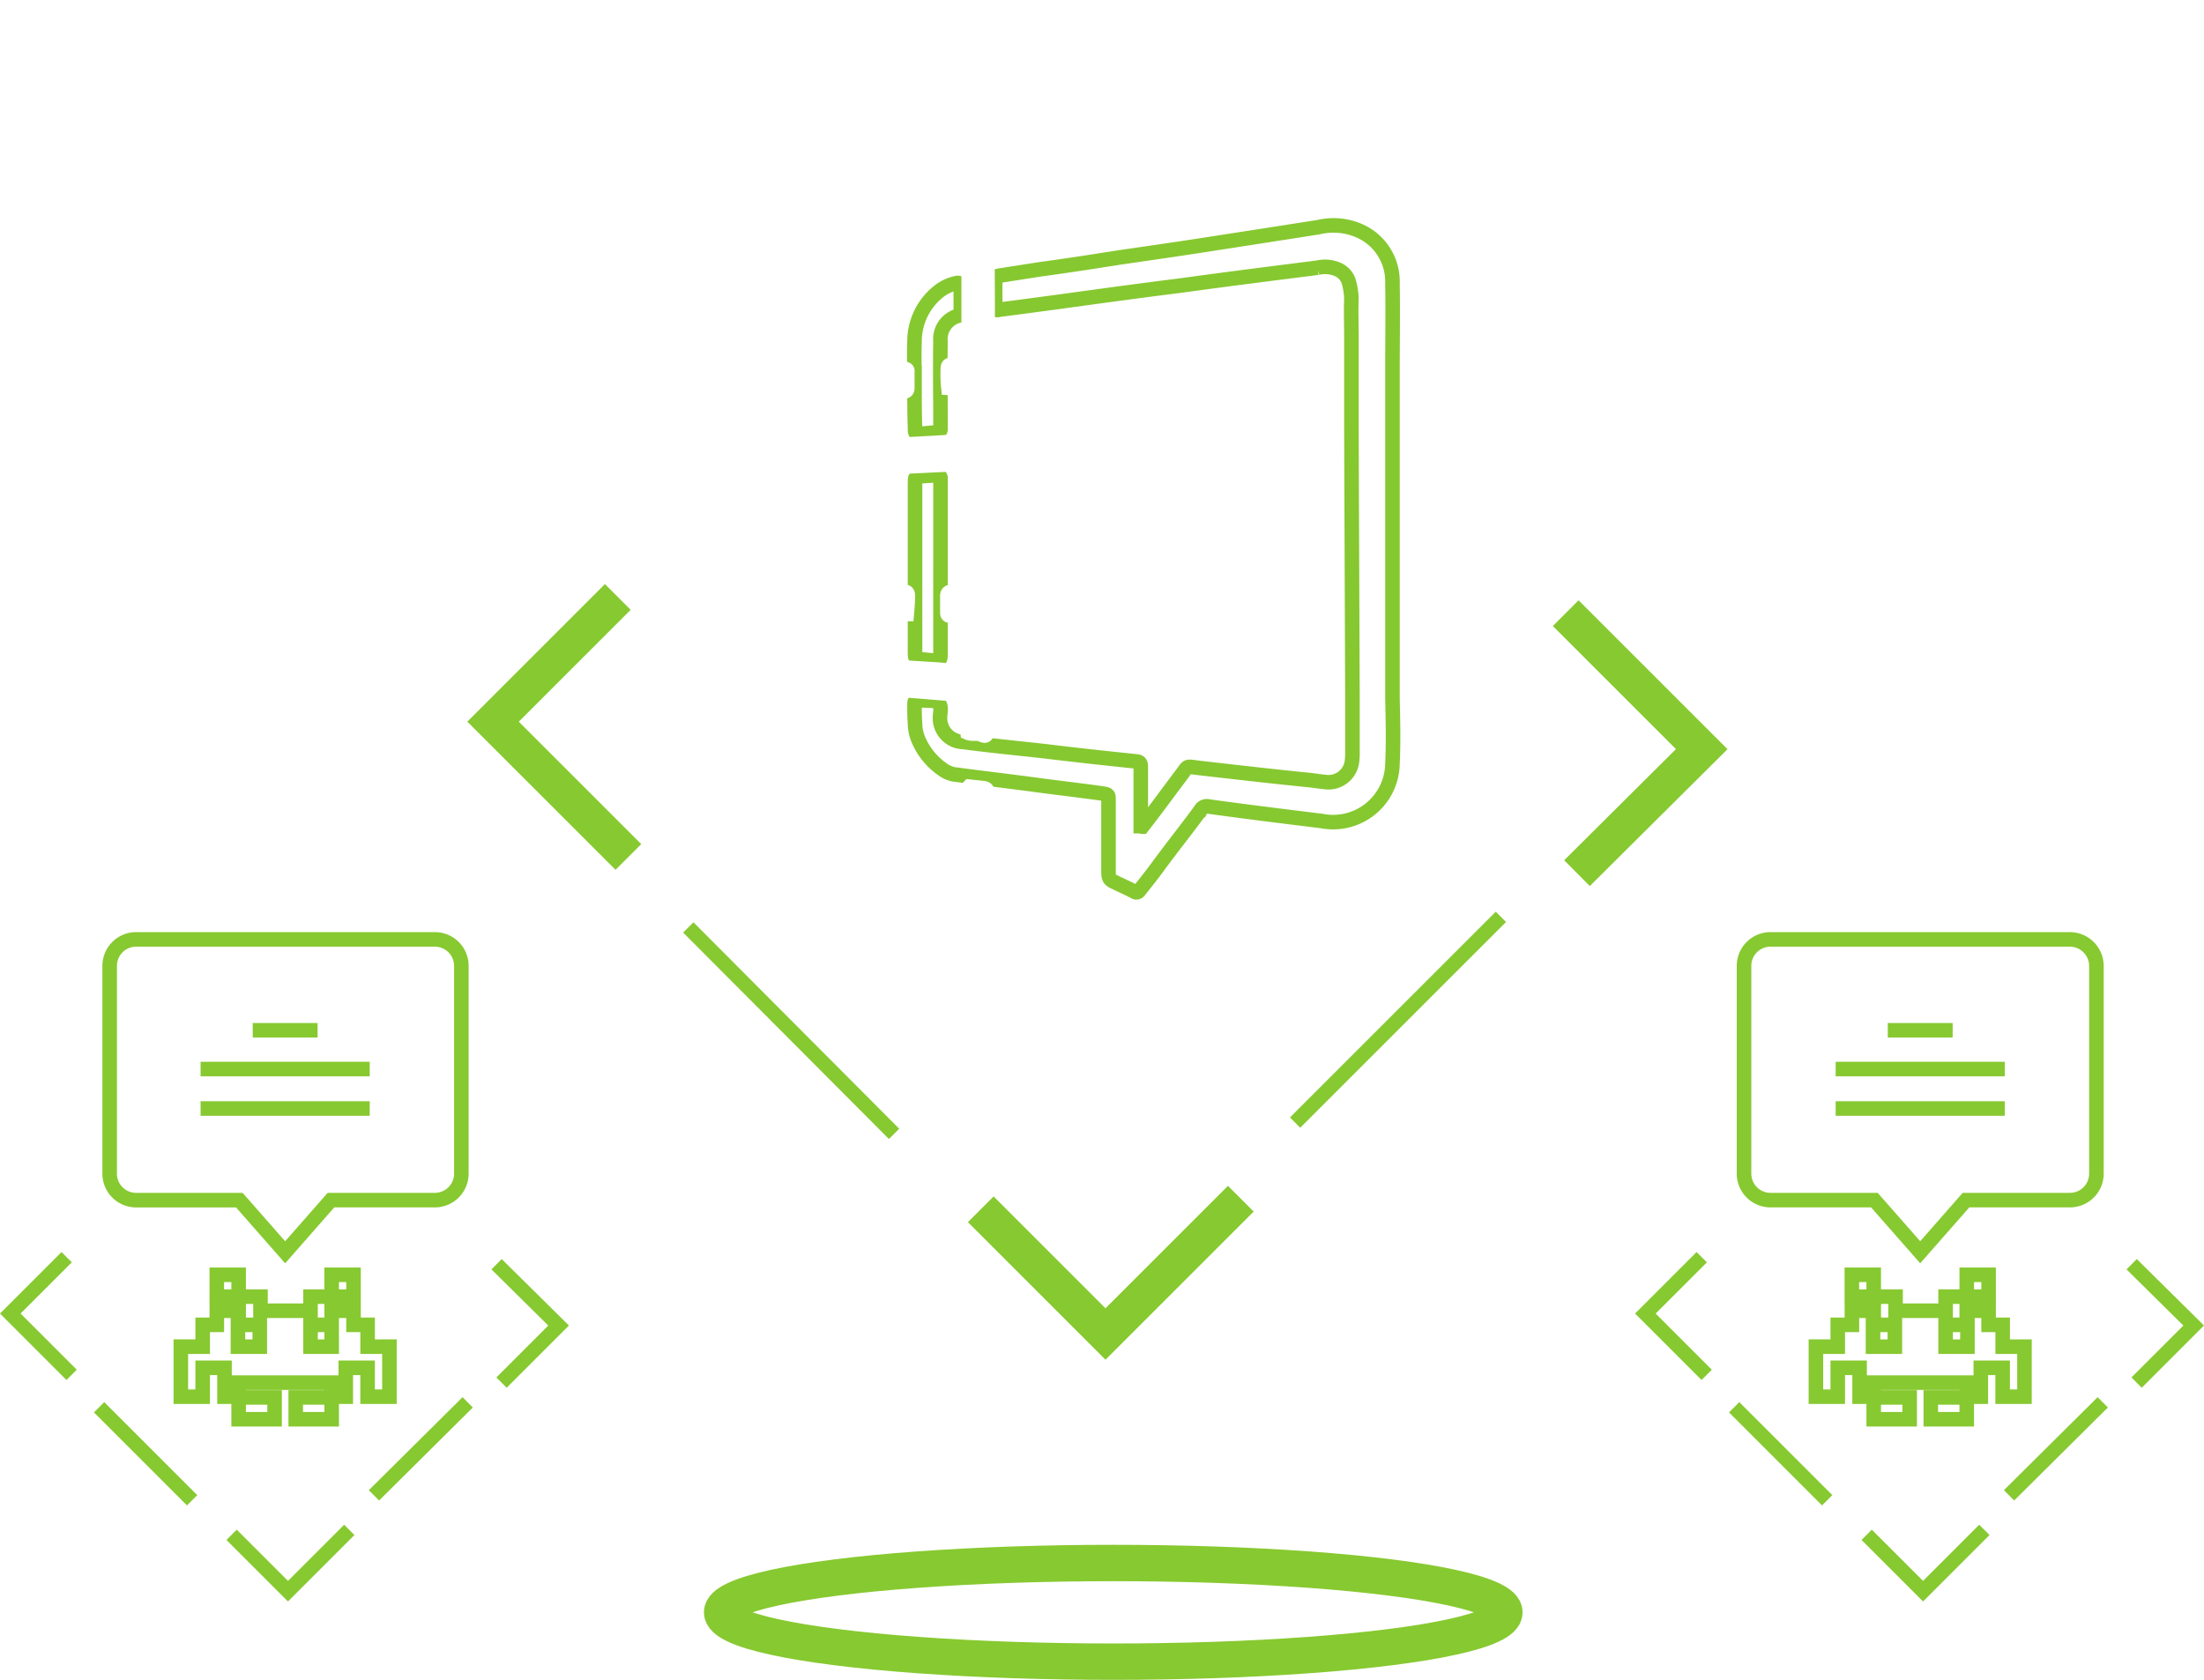 <svg xmlns="http://www.w3.org/2000/svg" xmlns:xlink="http://www.w3.org/1999/xlink" viewBox="0 0 302.832 230.857">
  <defs>
    <style>
      .cls-1, .cls-2, .cls-3, .cls-4, .cls-5 {
        fill: none;
        stroke-miterlimit: 10;
      }

      .cls-1, .cls-2 {
        stroke: #87c930;
      }

      .cls-1, .cls-3 {
        stroke-width: 5px;
      }

      .cls-2, .cls-4, .cls-5 {
        stroke-width: 2px;
      }

      .cls-3, .cls-5 {
        stroke: #fff;
      }

      .cls-3 {
        stroke-linecap: round;
        stroke-linejoin: round;
        stroke-dasharray: 30;
      }

      .cls-4 {
        stroke: #86c830;
      }

      .cls-6 {
        filter: url(#Path_263);
      }

      .cls-7 {
        filter: url(#Path_262);
      }

      .cls-8 {
        filter: url(#Path_261);
      }

      .cls-9 {
        filter: url(#Path_260);
      }

      .cls-10 {
        filter: url(#Path_259);
      }

      .cls-11 {
        filter: url(#Path_258);
      }
    </style>
    <filter id="Path_258" x="94.659" y="0" width="127.744" height="153.655" filterUnits="userSpaceOnUse">
      <feOffset input="SourceAlpha"/>
      <feGaussianBlur stdDeviation="10" result="blur"/>
      <feFlood flood-color="#87c930"/>
      <feComposite operator="in" in2="blur"/>
      <feComposite in="SourceGraphic"/>
    </filter>
    <filter id="Path_259" x="94.731" y="34.306" width="65.517" height="87.44" filterUnits="userSpaceOnUse">
      <feOffset input="SourceAlpha"/>
      <feGaussianBlur stdDeviation="10" result="blur-2"/>
      <feFlood flood-color="#87c930"/>
      <feComposite operator="in" in2="blur-2"/>
      <feComposite in="SourceGraphic"/>
    </filter>
    <filter id="Path_260" x="94.631" y="7.881" width="68.389" height="82.708" filterUnits="userSpaceOnUse">
      <feOffset input="SourceAlpha"/>
      <feGaussianBlur stdDeviation="10" result="blur-3"/>
      <feFlood flood-color="#87c930"/>
      <feComposite operator="in" in2="blur-3"/>
      <feComposite in="SourceGraphic"/>
    </filter>
    <filter id="Path_261" x="91.217" y="13.07" width="60.475" height="62.271" filterUnits="userSpaceOnUse">
      <feOffset input="SourceAlpha"/>
      <feGaussianBlur stdDeviation="5" result="blur-4"/>
      <feFlood flood-color="#ad5dc2"/>
      <feComposite operator="in" in2="blur-4"/>
      <feComposite in="SourceGraphic"/>
    </filter>
    <filter id="Path_262" x="91.294" y="44.645" width="60.37" height="60.836" filterUnits="userSpaceOnUse">
      <feOffset input="SourceAlpha"/>
      <feGaussianBlur stdDeviation="5" result="blur-5"/>
      <feFlood flood-color="#ad5dc2"/>
      <feComposite operator="in" in2="blur-5"/>
      <feComposite in="SourceGraphic"/>
    </filter>
    <filter id="Path_263" x="91.294" y="74.807" width="60.37" height="60.736" filterUnits="userSpaceOnUse">
      <feOffset input="SourceAlpha"/>
      <feGaussianBlur stdDeviation="5" result="blur-6"/>
      <feFlood flood-color="#ad5dc2"/>
      <feComposite operator="in" in2="blur-6"/>
      <feComposite in="SourceGraphic"/>
    </filter>
  </defs>
  <g id="context_aware_icon" transform="translate(0.014 -15.719)">
    <ellipse id="Ellipse_33" data-name="Ellipse 33" class="cls-1" cx="53.744" cy="6.779" rx="53.744" ry="6.779" transform="translate(99.205 230.519)"/>
    <g id="Group_254" data-name="Group 254" transform="translate(67.733 97.756)">
      <g id="Group_253" data-name="Group 253">
        <g id="Group_252" data-name="Group 252">
          <path id="Path_546" data-name="Path 546" class="cls-1" d="M222.1,103.2l18.689,18.689-17.14,17.043" transform="translate(-74.715 -100.973)"/>
          <path id="Path_547" data-name="Path 547" class="cls-1" d="M174.833,186.3,156.24,204.893l-17.14-17.14" transform="translate(-72.089 -103.601)"/>
          <path id="Path_548" data-name="Path 548" class="cls-1" d="M88.493,136.633,69.9,118.04,87.04,100.9" transform="translate(-69.9 -100.9)"/>
          <line id="Line_194" data-name="Line 194" class="cls-2" x2="28.276" y2="28.373" transform="translate(26.824 45.416)"/>
          <line id="Line_195" data-name="Line 195" class="cls-2" x1="28.276" y2="28.276" transform="translate(110.2 43.964)"/>
        </g>
      </g>
    </g>
    <g id="Group_260" data-name="Group 260" transform="translate(226.061 144.818)">
      <g id="Group_255" data-name="Group 255" transform="translate(13.557)">
        <path id="Path_549" data-name="Path 549" class="cls-2" d="M295.818,153.083v28.664a3.638,3.638,0,0,1-3.583,3.583H277.9l-6.294,7.166-6.294-7.166H250.983a3.638,3.638,0,0,1-3.583-3.583V153.083a3.638,3.638,0,0,1,3.583-3.583h41.156A3.659,3.659,0,0,1,295.818,153.083Z" transform="translate(-247.4 -149.5)"/>
        <line id="Line_196" data-name="Line 196" class="cls-2" x2="23.241" transform="translate(12.589 17.818)"/>
        <line id="Line_197" data-name="Line 197" class="cls-2" x2="23.241" transform="translate(12.589 23.241)"/>
        <line id="Line_198" data-name="Line 198" class="cls-2" x2="8.909" transform="translate(19.755 12.492)"/>
      </g>
      <g id="Group_256" data-name="Group 256" transform="translate(23.434 46.094)">
        <rect id="Rectangle_102" data-name="Rectangle 102" class="cls-2" width="4.939" height="3.002" transform="translate(7.941 16.85)"/>
        <rect id="Rectangle_103" data-name="Rectangle 103" class="cls-2" width="3.002" height="3.002" transform="translate(4.939)"/>
        <rect id="Rectangle_104" data-name="Rectangle 104" class="cls-2" width="4.939" height="3.002" transform="translate(15.784 16.85)"/>
        <path id="Path_550" data-name="Path 550" class="cls-2" d="M283.262,207.075v-3h-1.937v-1.937h-3V200.2h-2.905v1.937h-6.875V200.2h-3v1.937h-3v1.937H260.6v3h-3v6.875h3v-3.97h3v3.97h1.937v-1.937h12.782v1.937h1.937v-3.97h3v3.97h3v-6.875Zm-14.816,0h-3v-3h3Zm9.877,0h-2.905v-3h3v3Z" transform="translate(-257.6 -197.198)"/>
        <rect id="Rectangle_105" data-name="Rectangle 105" class="cls-2" width="3.002" height="3.002" transform="translate(20.723)"/>
      </g>
      <g id="Group_259" data-name="Group 259" transform="translate(0 43.673)">
        <g id="Group_258" data-name="Group 258">
          <g id="Group_257" data-name="Group 257">
            <path id="Path_551" data-name="Path 551" class="cls-2" d="M302.4,195.6l8.522,8.425-7.844,7.844" transform="translate(-235.583 -194.632)"/>
            <path id="Path_552" data-name="Path 552" class="cls-2" d="M280.972,233.3l-8.425,8.425-7.747-7.747" transform="translate(-234.393 -195.824)"/>
            <path id="Path_553" data-name="Path 553" class="cls-2" d="M241.825,210.772l-8.425-8.425,7.747-7.747" transform="translate(-233.4 -194.6)"/>
            <line id="Line_199" data-name="Line 199" class="cls-2" x2="12.782" y2="12.782" transform="translate(12.201 20.626)"/>
            <line id="Line_200" data-name="Line 200" class="cls-2" x1="12.879" y2="12.782" transform="translate(49.968 19.948)"/>
          </g>
        </g>
      </g>
    </g>
    <g id="Group_266" data-name="Group 266" transform="translate(1.4 144.818)">
      <g id="Group_261" data-name="Group 261" transform="translate(13.654)">
        <path id="Path_554" data-name="Path 554" class="cls-2" d="M63.821,153.083v28.664a3.638,3.638,0,0,1-3.583,3.583H45.907L39.612,192.5l-6.294-7.166H19.083a3.638,3.638,0,0,1-3.583-3.583V153.083a3.638,3.638,0,0,1,3.583-3.583H60.239A3.638,3.638,0,0,1,63.821,153.083Z" transform="translate(-15.5 -149.5)"/>
        <line id="Line_201" data-name="Line 201" class="cls-2" x2="23.241" transform="translate(12.492 17.818)"/>
        <line id="Line_202" data-name="Line 202" class="cls-2" x2="23.241" transform="translate(12.492 23.241)"/>
        <line id="Line_203" data-name="Line 203" class="cls-2" x2="8.909" transform="translate(19.658 12.492)"/>
      </g>
      <g id="Group_262" data-name="Group 262" transform="translate(23.434 46.094)">
        <rect id="Rectangle_106" data-name="Rectangle 106" class="cls-2" width="4.939" height="3.002" transform="translate(7.941 16.85)"/>
        <rect id="Rectangle_107" data-name="Rectangle 107" class="cls-2" width="3.002" height="3.002" transform="translate(4.939)"/>
        <rect id="Rectangle_108" data-name="Rectangle 108" class="cls-2" width="4.939" height="3.002" transform="translate(15.784 16.85)"/>
        <path id="Path_555" data-name="Path 555" class="cls-2" d="M51.262,207.075v-3H49.325v-1.937h-3V200.2H43.418v1.937H36.543V200.2h-3v1.937h-3v1.937H28.6v3h-3v6.875h3v-3.97h3v3.97h1.937v-1.937H46.323v1.937H48.26v-3.97h3v3.97h3v-6.875Zm-14.816,0h-3v-3h3Zm9.877,0H43.418v-3h2.905Z" transform="translate(-25.6 -197.198)"/>
        <rect id="Rectangle_109" data-name="Rectangle 109" class="cls-2" width="3.002" height="3.002" transform="translate(20.723)"/>
      </g>
      <g id="Group_265" data-name="Group 265" transform="translate(0 43.673)">
        <g id="Group_264" data-name="Group 264">
          <g id="Group_263" data-name="Group 263">
            <path id="Path_556" data-name="Path 556" class="cls-2" d="M70.4,195.6l8.522,8.425-7.844,7.844" transform="translate(-3.583 -194.632)"/>
            <path id="Path_557" data-name="Path 557" class="cls-2" d="M48.972,233.3l-8.425,8.425L32.8,233.978" transform="translate(-2.393 -195.824)"/>
            <path id="Path_558" data-name="Path 558" class="cls-2" d="M9.825,210.772,1.4,202.347,9.147,194.6" transform="translate(-1.4 -194.6)"/>
            <line id="Line_204" data-name="Line 204" class="cls-2" x2="12.782" y2="12.782" transform="translate(12.201 20.626)"/>
            <line id="Line_205" data-name="Line 205" class="cls-2" x1="12.879" y2="12.782" transform="translate(49.968 19.948)"/>
          </g>
        </g>
      </g>
    </g>
    <line id="Line_206" data-name="Line 206" class="cls-3" x1="84.732" y1="84.732" transform="translate(67.249 138.524)"/>
    <line id="Line_207" data-name="Line 207" class="cls-3" y1="84.732" x2="84.732" transform="translate(152.465 138.524)"/>
    <g id="Group_381" data-name="Group 381" transform="translate(105.911 43.377)">
      <g id="Group_134" data-name="Group 134" transform="translate(19.702 3.331)">
        <g class="cls-11" transform="matrix(1, 0, 0, 1, -125.63, -30.99)">
          <path id="Path_258-2" data-name="Path 258" class="cls-4" d="M87.27,68.98v7.36A9.579,9.579,0,0,1,87.2,77.77a3.253,3.253,0,0,1-3.716,2.787c-.786-.071-1.572-.214-2.358-.286-5-.5-9.933-1.072-14.935-1.644-1.929-.214-1.358-.429-2.573,1.143C61.9,82.058,60.186,84.416,58.4,86.7c-.071,0-.143-.071-.214-.071V78.7c0-.858-.071-.929-.929-1-4.073-.429-8.075-.858-12.148-1.358-3.787-.429-7.575-.786-11.362-1.286A3.265,3.265,0,0,1,30.6,71.7c0-.643.286-1.572-.214-2s-1.358-.286-2.072-.357a1.978,1.978,0,0,1-.643-.071c-.429-.071-.572.143-.572.572,0,.929,0,1.787.071,2.716a5.771,5.771,0,0,0,.572,2.43,9.453,9.453,0,0,0,3.144,3.787,4.147,4.147,0,0,0,1.5.715c3.716.5,7.432.929,11.148,1.429,3.144.429,6.289.786,9.361,1.215.858.143.858.143.858,1v9.719c0,.572,0,1.072.643,1.358,1,.5,2,.929,2.93,1.429a.451.451,0,0,0,.643-.143c.858-1.072,1.715-2.144,2.5-3.216,1.929-2.644,4-5.217,5.931-7.861a.959.959,0,0,1,1.072-.5c5.145.715,10.362,1.358,15.578,2a8.157,8.157,0,0,0,9.719-7.861c.143-3,.071-6,0-9V23.96c0-4,.071-7.932,0-11.934a7.605,7.605,0,0,0-4.716-7.289,8.852,8.852,0,0,0-5.431-.429c-4.573.715-9.147,1.429-13.792,2.144-4.5.715-9,1.358-13.435,2-3.645.572-7.289,1.143-11,1.644-1.858.286-3.645.572-5.5.858-.357.071-.715.071-.715.5V15.67c.214,0,.357.071.429,0,2.716-.357,5.431-.715,8.075-1.072,5.717-.786,11.434-1.572,17.151-2.287,6.217-.858,12.434-1.644,18.651-2.43A4.446,4.446,0,0,1,85.2,10.1a2.8,2.8,0,0,1,1.5,1.5,9.65,9.65,0,0,1,.429,2.5c-.071,1.715,0,3.359,0,5.074V32.178Z" transform="translate(98.56 26.91)"/>
        </g>
        <g class="cls-10" transform="matrix(1, 0, 0, 1, -125.63, -30.99)">
          <path id="Path_259-2" data-name="Path 259" class="cls-4" d="M30.7,64.82V76.54c0,1,0,1-1,1-.643,0-1.286-.143-1.929-.143-.429,0-.572-.214-.572-.643V53.1c0-.786,0-.786.786-.858.715-.071,1.429-.071,2.144-.143.429,0,.643.143.572.572V64.82Z" transform="translate(98.53 13.21)"/>
        </g>
        <g class="cls-9" transform="matrix(1, 0, 0, 1, -125.63, -30.99)">
          <path id="Path_260-2" data-name="Path 260" class="cls-4" d="M27.087,28.828c0-1.858-.071-3.716,0-5.645a8.768,8.768,0,0,1,3.573-7.075,5.98,5.98,0,0,1,2.072-.929c.429-.143.715,0,.715.5v3.43c0,.357-.143.5-.5.572a3.311,3.311,0,0,0-2.287,3.5c-.071,3.716,0,7.432,0,11.148v.643c.071.5-.143.715-.643.715-.715,0-1.358.143-2.072.143-.786,0-.786,0-.786-.786-.071-2-.071-4.145-.071-6.217Z" transform="translate(98.57 23.76)"/>
        </g>
      </g>
      <g id="Group_139" data-name="Group 139" transform="translate(1.289 1.459)">
        <g class="cls-8" transform="matrix(1, 0, 0, 1, -107.21, -29.12)">
          <path id="Path_261-2" data-name="Path 261" class="cls-5" d="M24.379,25.642a17.464,17.464,0,0,1-.071-2.716c0-.214.071-.429.357-.429h.214c1.787-.357,2.215-.929,2.287-2.787V8.206a10.764,10.764,0,0,0-.071-2.144,1.3,1.3,0,0,0-1.715-1.143C18.8,6.133,12.159,7.277,5.584,8.491c-1.215.071-1.644.5-1.787,1.572a4.395,4.395,0,0,0-.071,1V22.927C3.8,24.213,4.3,24.642,5.584,24.5c1.644-.143,3.359-.286,5-.572a2.133,2.133,0,0,1,2.5,1.215c.071.143.214.286.357.572a3.032,3.032,0,0,0,.143-1.572c0-.357.071-.572.429-.572,1.429-.143,2.787-.286,4.216-.5.357-.071.572.071.5.429v2.144c0,.357-.143.5-.5.5-.572,0-1.072.143-1.644.143-.5,0-.643.214-.643.643v3.216c0,.5-.143.786-.572.929-.071,0-.143.071-.214.071-.5.143-.929.715-1.5.5-.572-.143-.5-.786-.786-1.215a30.405,30.405,0,0,1-1.929-3.287c-.214-.429-.5-.357-.786-.357-1.429.143-2.787.286-4.216.357-.5.071-1,.071-1.5.143a2.447,2.447,0,0,1-1.929-.858,3.371,3.371,0,0,1-1.143-2.287c0-3.716-.071-7.432-.071-11.148a20.863,20.863,0,0,1,.214-4.216c.286-.5.643-1.072,1-1.644A4.662,4.662,0,0,1,5.727,5.276c6-1.072,11.934-2.215,17.865-3.359a8.309,8.309,0,0,0,1.286-.286c2.287-.643,3.93.572,4.645,2.716a5.44,5.44,0,0,1,.214,1.5c0,4.716.071,9.433,0,14.221A5.725,5.725,0,0,1,27.094,25,4.939,4.939,0,0,1,24.379,25.642Z" transform="translate(105.93 27.66)"/>
        </g>
        <g class="cls-7" transform="matrix(1, 0, 0, 1, -107.21, -29.12)">
          <path id="Path_262-2" data-name="Path 262" class="cls-5" d="M3.682,59.743v4.5h0a2.722,2.722,0,0,0,.214.715,1.312,1.312,0,0,0,1.358.929c1.787,0,3.645.143,5.431.143a2.211,2.211,0,0,1,2.358,1.5,4.573,4.573,0,0,0,.429.786c.071-.357.071-.572.143-.786.5-1.286.786-1.429,2.215-1.358.786,0,1.572.071,2.43.071.429,0,.572.143.572.572,0,.858-.071,1.644-.143,2.5H16.617c-.429,0-.572.143-.572.572v3.216a.819.819,0,0,1-.715.929c-.5.143-1.072.5-1.5.357-.5-.143-.5-.858-.786-1.286a14.885,14.885,0,0,1-1.929-3.645c-.143-.429-.5-.357-.786-.357-1.715-.071-3.43-.214-5.145-.214a3.152,3.152,0,0,1-2.644-1.143,4.357,4.357,0,0,1-1.072-2.573c-.143-4.788-.071-9.576,0-14.364a4.666,4.666,0,0,1,1.358-2.93,3.244,3.244,0,0,1,2.5-1.072c5.288-.286,10.5-.643,15.793-.929,1.429-.071,2.858-.143,4.216-.286a3.613,3.613,0,0,1,3.573,1.929,5.69,5.69,0,0,1,.858,3.073V64.459a5.553,5.553,0,0,1-1.215,3.573,3.975,3.975,0,0,1-3.93,1.5c-.286,0-.357-.143-.357-.429V66.817c0-.357.214-.572.5-.5,1.286.214,1.787-.572,2.215-1.5l.071-.071-.071-.071c0-1.429.071-2.787.071-4.216V51.739h0V51.1h0a2.278,2.278,0,0,0-.715-1.858,2.123,2.123,0,0,0-1.5-.5c-5.86.286-11.648.572-17.508.858-.715,0-1.358.071-2.072.071-1.072.071-1.429.357-1.572,1.358A15.48,15.48,0,0,0,3.611,53.6v5a6.957,6.957,0,0,1,.071,1.143Z" transform="translate(105.9 15.07)"/>
        </g>
        <g class="cls-6" transform="matrix(1, 0, 0, 1, -107.21, -29.12)">
          <path id="Path_263-2" data-name="Path 263" class="cls-5" d="M3.687,99.016v2.573a.456.456,0,0,0,0,.429v.929a20.082,20.082,0,0,0,.071,2.072,1.875,1.875,0,0,0,1.787,1.858c1.858.286,3.716.643,5.574.858a2.243,2.243,0,0,1,1.787,1.358,4.2,4.2,0,0,0,.715,1.143c-.143-.858.572-1.215.858-1.787.071-.214.357-.214.572-.143,3.287.5,6.5,1,9.79,1.572,1.572.286,2.215-.214,2.287-1.787.071-.786,0-1.572,0-2.358,0-.214-.071-.429.143-.643.643.071,1.358.143,2,.214.357.071.5.214.5.572a21.572,21.572,0,0,1-.214,4.288,5.019,5.019,0,0,1-1.429,2.358,3.6,3.6,0,0,1-3.073.715c-2.787-.5-5.5-.929-8.289-1.429-.214-.071-.429,0-.715-.071a10.342,10.342,0,0,0-.071,2.573v1.286c0,.429-.143.572-.572.643l-1.072.214a.687.687,0,0,1-.929-.429c-.357-.715-.715-1.5-1.072-2.215-.429-.858-.929-1.787-1.358-2.644a1.031,1.031,0,0,0-.786-.5c-1.787-.286-3.573-.643-5.36-.858a3.5,3.5,0,0,1-2.573-1.858,5.861,5.861,0,0,1-.858-3.43c0-4.431,0-8.861.071-13.292A3.277,3.277,0,0,1,5.187,87.8c6,.429,11.934.858,17.937,1.215.715.071,1.429.143,2.144.143a3.846,3.846,0,0,1,3.287,1.929,6.488,6.488,0,0,1,1.143,3.93v2.5c0,.5-.143.715-.715.429s-1.286,0-1.929-.286h0a13.015,13.015,0,0,1-.071-2.358,4.193,4.193,0,0,0-.286-1.644,1.935,1.935,0,0,0-1.644-1.286L9.4,91.083c-1.358-.143-2.644-.214-4-.357-1.215-.071-1.644.286-1.787,1.429-.071.572,0,1.072-.071,1.644h0v4.359C3.615,98.444,3.615,98.73,3.687,99.016Z" transform="translate(105.89 3.02)"/>
        </g>
      </g>
    </g>
  </g>
</svg>
